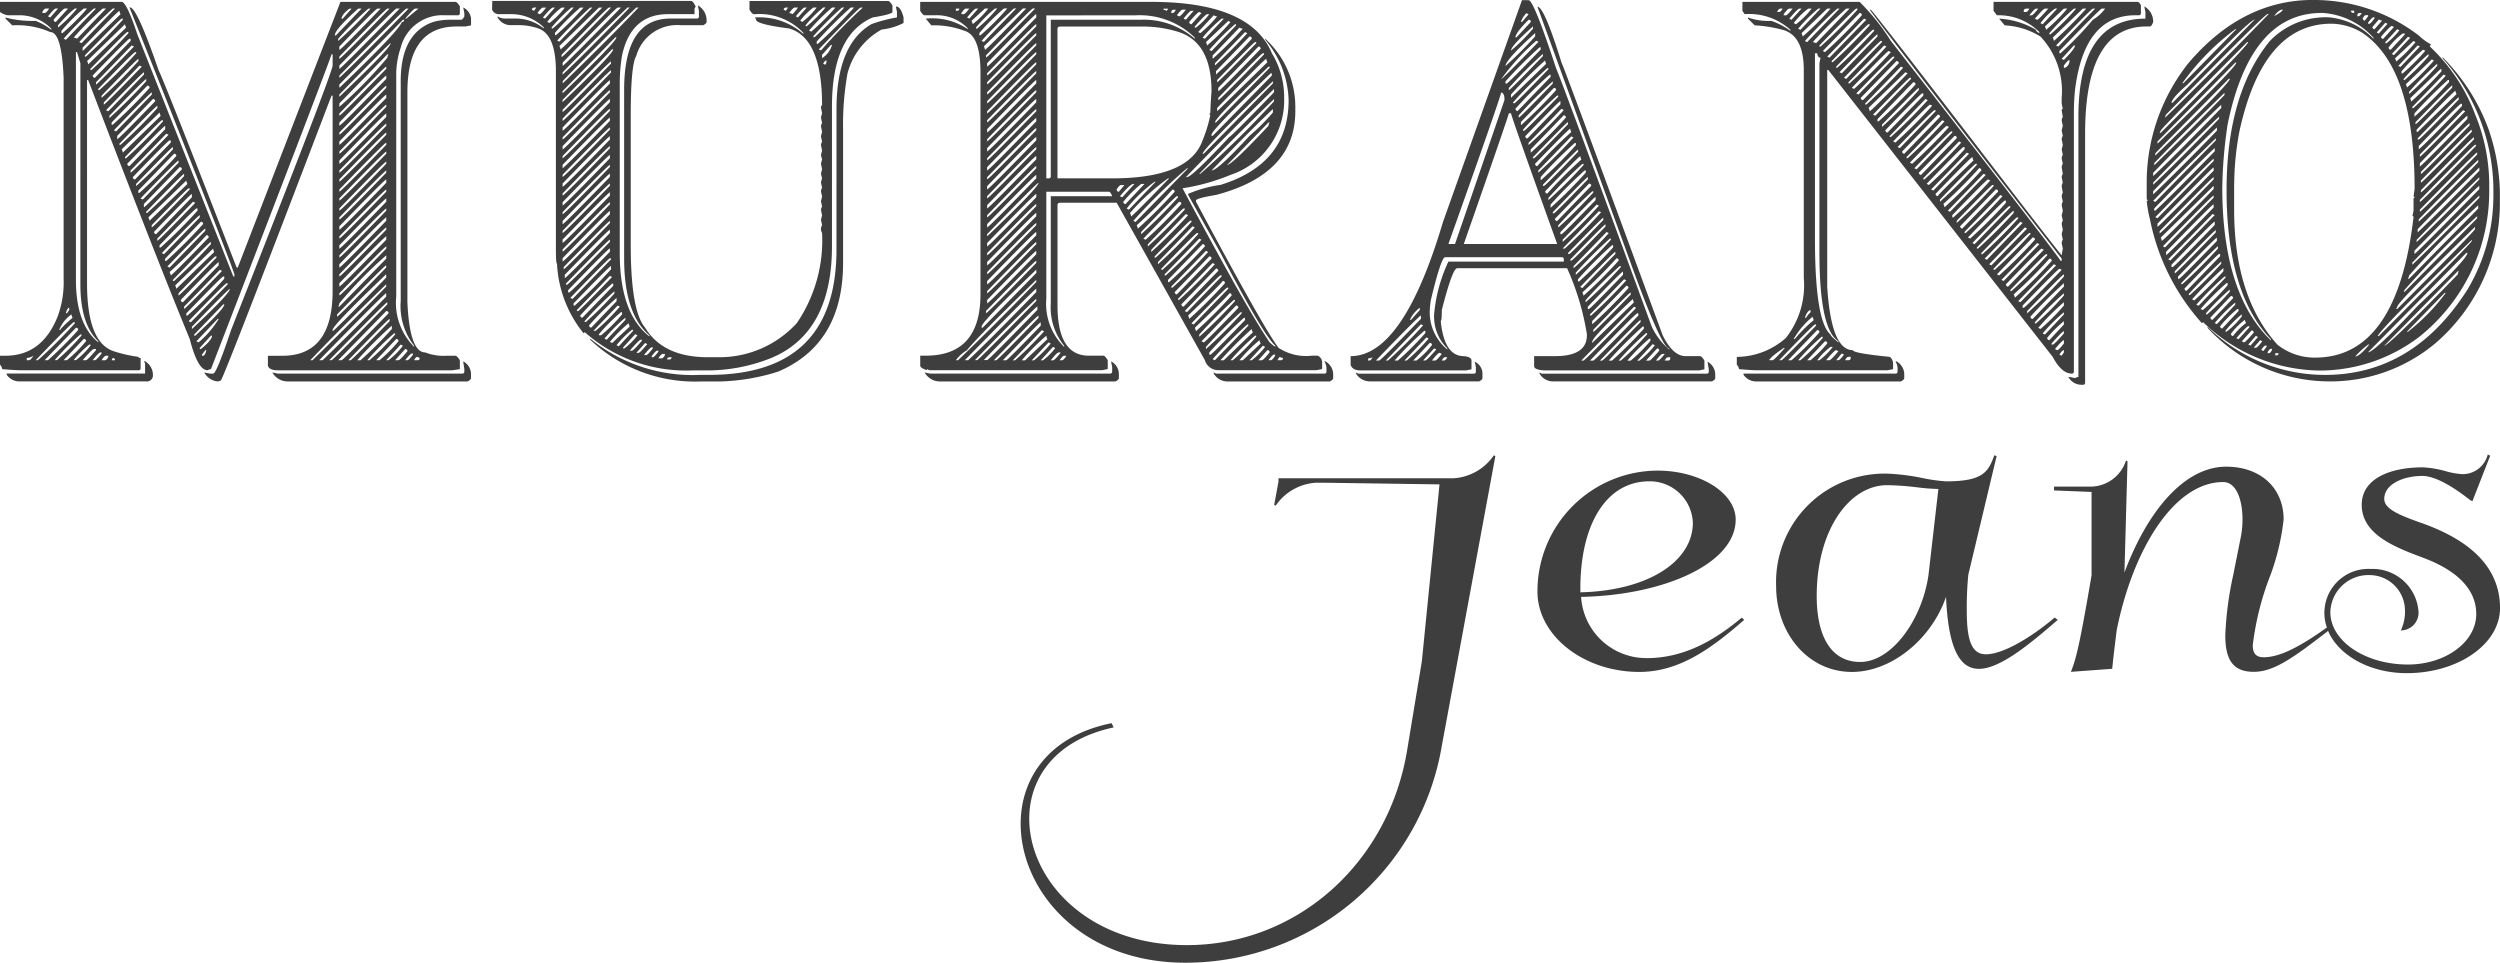 <svg xmlns="http://www.w3.org/2000/svg" width="186.558" height="71.841" viewBox="0 0 186.558 71.841"><defs><style>.a{fill:#3e3e3e;}</style></defs><g transform="translate(-228.344 -402.768)"><path class="a" d="M228.344,403.2h9.08q.36,0,1.166,2.416l7.163,18.074h.083v-.166q-.75-2.195-7.83-19.908h.082q.556.225,2.083,4.665.486.986,5.832,14.744h.083l7.663-19.825h8.579c.083,0,.195.11.333.333v.5a.148.148,0,0,1-.166.168h-.916a3.211,3.211,0,0,0-3.332,2.414,6.344,6.344,0,0,0-.334,2.165v16.411a4.637,4.637,0,0,0,1.334,3.749v-.085a4.777,4.777,0,0,1-1-3.33v-16.41q0-3.565,2.415-4.413a4.576,4.576,0,0,1,1.166-.168h.917c.083,0,.166-.083.25-.249v-.251l-.084-.416a1.037,1.037,0,0,1,.584.834v.5l-.417.085h-.668q-3.664,0-3.664,4.914v15.66q.167,3.748,1.333,3.749a3.756,3.756,0,0,0,1.582.248h.666c.083,0,.195.111.333.335v.667l-.582.083H249.084c-.426,0-.676-.112-.749-.334v-.75h1.083q3.746,0,3.747-4.83V410.2h-.084q-7.83,20.519-8.246,21.238a.618.618,0,0,1-.25.086,1.292,1.292,0,0,1-1-.668l.417.083h.251q.249,0,1.332-3.247,7.579-19.227,7.58-19.743v-.833h-.084q0,.183-8.995,23.491a.6.6,0,0,0-.25.083q-.737,0-1.333-2.333-2.5-6.051-7.58-19.324h-.084v15.161q0,4.426,2,5.079a10.417,10.417,0,0,0,1.832.416c0,.055.057.086.167.086v.747a.149.149,0,0,1-.167.168h-8.746q-.43,0-1.415-.083a.608.608,0,0,0-.166-.334v-.668h.416q2.75,0,3.915-3a7.468,7.468,0,0,0,.417-2.748V408.868q-.139-3.418-1-3.415a6.1,6.1,0,0,0-2.834-.5l-.5-.5v-.083a7.89,7.89,0,0,0,2.249.248,4.654,4.654,0,0,1,1.166.667V405.2a3.33,3.33,0,0,0-2.5-1h-.749a1.285,1.285,0,0,1-.583-.251Zm10.744,26.821h.084a1.191,1.191,0,0,1,.583,1.084.444.444,0,0,1-.5.417h-9.412a1.148,1.148,0,0,1-1-.5v-.086h10.328v-.748Zm-8.746-.249v.166h.168c.084,0,.194-.111.333-.335a1,1,0,0,1-.5.169m.667.166h.166a36.665,36.665,0,0,0,2.749-2.749v-.085h-.082q-.168.069-2.833,2.834m.5-25.989v.083h.166c.083,0,.194-.11.333-.333h-.25c-.083,0-.167.085-.25.25m2.5,23.573-2.333,2.416h.25a28.353,28.353,0,0,0,2.249-2.249.147.147,0,0,0-.166-.168m-2.083-23.239.168.083.582-.668h-.166c-.084,0-.278.2-.584.584m.417.249c.018.113.074.168.167.168l.916-1h-.25q-.111,0-.833.833m.083,25.406h.167a17.04,17.04,0,0,0,1.832-1.833v-.085h-.083a18.3,18.3,0,0,0-1.916,1.917m.25-24.99v.168a10.017,10.017,0,0,0,1.416-1.418h-.167a8.99,8.99,0,0,0-1.249,1.25m.083,22.741h.084q0-.11.916-.916a.657.657,0,0,1-.082-.251,2.534,2.534,0,0,0-.917,1.167m.166-22.325v.168h.084a16.8,16.8,0,0,0,1.832-1.834h-.25a14.1,14.1,0,0,0-1.666,1.666m.168.585.166.083,2.249-2.333h-.166a25.389,25.389,0,0,0-2.249,2.251m1.5,22.405-1.5,1.584h.249a10.03,10.03,0,0,0,1.417-1.416.148.148,0,0,0-.168-.168m-1.332-1.915h.083l.167-.251v-.165c-.092,0-.177.138-.25.416m.584-20.574a.659.659,0,0,1,.249.083l2.166-2.251h-.25a23.88,23.88,0,0,0-2.165,2.167m0,24.073h.166a5.452,5.452,0,0,0,1.083-1.084v-.083h-.084a7.035,7.035,0,0,0-1.165,1.167m.166-22.99v16.992q0,3.318,1.665,4.665v-.083q-1.331-1.264-1.332-4.248V407.784l-.25-.833Zm.25-.75.166.086,2.5-2.584h-.166a34.855,34.855,0,0,0-2.5,2.5m.25.417v.251l2.831-2.751a.633.633,0,0,1-.083-.248q-.125.028-2.748,2.748m0,23.324h.25c.073,0,.323-.252.749-.75v-.083h-.166q-.112,0-.833.833m.166-22.739v.083h.084a37.157,37.157,0,0,0,2.748-2.75v-.083h-.082q-.127.026-2.75,2.749m.166.417a.622.622,0,0,1,.084.248l2.832-2.748a.653.653,0,0,1-.083-.251Zm.251.582v.083h.083a36.89,36.89,0,0,0,2.749-2.748v-.083h-.084q-.124.029-2.748,2.748m.166.5c.018.11.075.168.166.168l2.665-2.75v-.166h-.082q-.124.028-2.749,2.748m0,21.241h.166c.075,0,.241-.166.5-.5v-.082h-.084c-.083,0-.277.193-.583.583m2.915-23.489-2.665,2.747v.168q.167-.069,2.832-2.833Zm-2.5,3.249v.083h.084a37.147,37.147,0,0,0,2.749-2.75v-.083h-.084q-.124.028-2.749,2.75m.251.5v.166a37.288,37.288,0,0,0,2.748-2.747v-.168q-.123.028-2.748,2.75m0,19.741h.249c.084,0,.167-.083.251-.252v-.083h-.166c-.084,0-.195.111-.333.335m2.832-21.992-2.666,2.75v.166q.168-.07,2.833-2.831Zm-2.5,3.333.166.083,2.665-2.747v-.166q-.166.069-2.831,2.831m.25.417v.168a37.486,37.486,0,0,0,2.748-2.75v-.165q-.124.027-2.748,2.747m2.832-2.249-2.666,2.748v.168h.084a36.9,36.9,0,0,0,2.748-2.75.147.147,0,0,0-.166-.166m-2.582,20.325-.084.166h.25a.147.147,0,0,0-.166-.166m.084-16.993.167.083,2.665-2.748v-.167q-.166.069-2.832,2.832m2.915-2.333-2.665,2.75v.248q.166-.068,2.831-2.83a.148.148,0,0,0-.166-.168m-2.5,3.333v.083h.083a36.907,36.907,0,0,0,2.749-2.747v-.168q-.165.068-2.832,2.833m.168.417a.622.622,0,0,1,.082.251l2.832-2.75a.639.639,0,0,1-.083-.249Zm.249.582v.085h.083a36.976,36.976,0,0,0,2.749-2.75v-.083h-.083q-.126.027-2.749,2.747m.166.5c.018.113.075.168.167.168l2.665-2.749v-.251q-.167.069-2.832,2.831m2.916-2.248-2.667,2.75v.165q.168-.069,2.833-2.83Zm-2.5,3.249c.019.111.075.166.167.166l2.666-2.748v-.166H241q-.125.024-2.75,2.747m.251.5v.169a37.521,37.521,0,0,0,2.748-2.75v-.166q-.124.028-2.748,2.747m2.832-2.248-2.666,2.748v.168h.084a37.038,37.038,0,0,0,2.749-2.75.147.147,0,0,0-.167-.166m-2.5,3.333.167.083,2.665-2.749v-.166q-.166.069-2.832,2.833m2.915-2.334-2.666,2.75v.249q.167-.07,2.832-2.831a.147.147,0,0,0-.166-.168m-2.5,3.331v.083h.084a37.023,37.023,0,0,0,2.748-2.747v-.168q-.166.07-2.832,2.832m.167.418a.628.628,0,0,1,.083.251l2.833-2.751a.619.619,0,0,1-.084-.247Zm.25.582v.168q.166-.069,2.832-2.832v-.083h-.083q-.123.028-2.748,2.747m.167.5q.027.166.166.166l2.665-2.75v-.249q-.165.069-2.831,2.833m2.915-2.25-2.666,2.75v.166q.166-.069,2.832-2.833Zm-2.5,3.249v.166h.083a36.856,36.856,0,0,0,2.75-2.748v-.168H243q-.125.028-2.749,2.75m.167.582.166.083,2.666-2.747v-.166q-.168.069-2.832,2.83m2.914-2.331-2.665,2.747v.168h.084a37.525,37.525,0,0,0,2.749-2.75.147.147,0,0,0-.167-.166m-2.5,3.332.166.083,2.665-2.75v-.166q-.167.069-2.831,2.833m2.914-2.333A37.645,37.645,0,0,1,241,423.361a.628.628,0,0,1,.084.249q.166-.069,2.832-2.831a.147.147,0,0,0-.167-.167m-2.5,3.332v.083h.084a37.3,37.3,0,0,0,2.749-2.747v-.168q-.168.07-2.833,2.833m.167.417a.617.617,0,0,1,.084.249l2.831-2.748a.644.644,0,0,1-.083-.251Zm.25.582v.168q.168-.069,2.832-2.833v-.083h-.084q-.124.028-2.748,2.747m.167.5c.018.114.073.168.166.168l2.665-2.75v-.248q-.166.07-2.831,2.83m2.915-2.248-2.666,2.748v.168q.168-.07,2.832-2.833Zm-2.5,3.249v.166h.084a37.307,37.307,0,0,0,2.748-2.748v-.167H245q-.125.027-2.749,2.75m.166.582.168.083,2.748-2.83v-.083h-.083q-.166.067-2.833,2.831m.25.417v.168q2.832-2.641,2.832-3-.165.069-2.832,2.833M245,425.776l-2.165,2.248v.085h.083q2.165-2,2.165-2.333Zm-.417,1.084L243,428.526l.166.083a7.169,7.169,0,0,0,1.5-1.749Zm-.5,1.249-.833.916v.083h.082q.834-.667.834-1Zm-.417,1.082-.251.333v.083h.084c.092,0,.176-.138.249-.416Zm19.241.833a1.081,1.081,0,0,1,.584,1v.249c0,.083-.084.165-.25.251H249.834a1.307,1.307,0,0,1-1.166-.668l.416.083h13.743a.147.147,0,0,0,.167-.166v-.166Zm-11.411-.083h.167q3.192-3.1,5.5-5.5v-.166q-3.248,3.137-5.664,5.664m.666,0h.251q2.026-1.93,4.747-4.748v-.251q-.126.014-5,5m.75,0h.166q.111,0,4.165-4.166v-.166q-.235.138-4.331,4.332m.25-2.166q.181-.07,4-4v-.251q-4,3.818-4,4.165Zm.166-22.073h.083l1.916-2h-.25q-1.749,1.557-1.749,2m.167,20.823v.166q.111,0,3.665-3.663v-.168q-.11,0-3.665,3.666m.083-20.573v.166A32.68,32.68,0,0,0,256,403.7h-.165a25.391,25.391,0,0,0-2.25,2.251m0,19.989h.083l3.5-3.581v-.248a31.791,31.791,0,0,0-3.5,3.581.615.615,0,0,1-.083.249m3.582.333-3.582,3.667h.25q.166-.056,3.5-3.5a.148.148,0,0,0-.167-.168m-3.5-18.325v.251q.1,0,4.5-4.5h-.25q-.234.141-4.248,4.248m0,.751v.168q1.362-1.264,5.165-5.166h-.167q-.123.017-5,5m0-2.166v.251q.112,0,3.083-3.084h-.25q-.168.069-2.833,2.833m0,.751v.165q.112,0,3.749-3.749h-.167q-.166.059-3.582,3.583m4.748-2.75-4.748,4.832v.249q4.415-4.218,4.666-4.913a.147.147,0,0,0,.166-.168Zm-4.748,5.582v.166q3.832-3.638,3.832-4-.111,0-3.832,3.831m3.582-3-3.582,3.666v.252a33.211,33.211,0,0,0,3.582-3.666.642.642,0,0,1,.084-.251Zm-3.582,4.416v.166q.167-.056,3.5-3.5v-.166q-.166.056-3.5,3.5m0,.665v.251q.167-.055,3.5-3.5V408.7q-.166.055-3.5,3.5m0,.75v.168q.167-.059,3.5-3.5v-.166q-.166.056-3.5,3.5m0,.667v.249q.167-.056,3.5-3.5v-.249q-.166.057-3.5,3.5m0,.748v.168q.167-.055,3.5-3.5v-.168q-.166.055-3.5,3.5m0,.667v.249q.167-.055,3.5-3.5v-.249q-.166.055-3.5,3.5m0,.75v.165q.167-.055,3.5-3.5v-.165q-.166.056-3.5,3.5m0,.665v.168q.167-.056,3.5-3.5v-.168q-.166.055-3.5,3.5m0,.75v.168q.167-.059,3.5-3.5V413.7q-.166.055-3.5,3.5m0,.668v.165q.167-.056,3.5-3.5v-.168q-.166.058-3.5,3.5m0,.747v.168q.167-.056,3.5-3.5v-.165q-.166.055-3.5,3.5m0,.668v.166q.167-.057,3.5-3.5v-.165q-.166.055-3.5,3.5m0,.667v.249q.167-.056,3.5-3.5v-.251q-.166.055-3.5,3.5m0,.749v.167q.167-.059,3.5-3.5V417.2q-.166.055-3.5,3.5m0,.667v.249q.167-.056,3.5-3.5v-.249q-.166.055-3.5,3.5m0,.75v.166q.167-.055,3.5-3.5v-.168q-.166.055-3.5,3.5m0,.665v.251q.167-.056,3.5-3.5v-.251q-.166.054-3.5,3.5m0,.75v.166q.167-.056,3.5-3.5v-.166q-.166.056-3.5,3.5m0,.667v.249q.167-.056,3.5-3.5v-.25q-.166.054-3.5,3.5m0,.748v.168q.167-.058,3.5-3.5v-.166q-.166.055-3.5,3.5m.167-20.49h.083l.667-.751h-.167c-.389.3-.583.548-.583.751m.5,25.489h.167q.124-.028,2.915-2.916v-.166q-.111,0-3.082,3.082m.667,0h.249a30.757,30.757,0,0,0,2.332-2.332v-.251A33.027,33.027,0,0,0,255,429.941m.749,0h.167a18.218,18.218,0,0,0,1.915-1.917v-.083h-.083a19.806,19.806,0,0,0-2,2m2.165-1.584-1.5,1.584h.25a10.157,10.157,0,0,0,1.415-1.416.148.148,0,0,0-.167-.168m.334.417-1.083,1.167h.167a5.4,5.4,0,0,0,1.082-1.084Zm.334.334-.751.833h.25q.111,0,.667-.668a.147.147,0,0,0-.166-.165m0-24.656h.082l.916-.751h-.25q-.11,0-.748.751m0,25.489h.166q.111,0,.416-.417v-.083h-.082c-.074,0-.241.166-.5.5m.666,0h.25a.147.147,0,0,0,.166-.166l-.166-.086c-.084,0-.168.086-.25.252" transform="translate(0 -0.292)"/><path class="a" d="M340.053,402.985H354.9c.083,0,.193.135.329.409l-.084.166v.41h-1.97q-2.789,0-3.446,3.118a13.7,13.7,0,0,0-.163,2.3v12.393q0,4.526,2.214,6.237v-.083q-1.886-1.584-1.887-5.744V409.631q0-5.333,3.447-5.332h1.97a.146.146,0,0,0,.164-.166v-.41l-.083-.409a1.286,1.286,0,0,1,.656,1.148v.083c0,.081-.083.164-.246.247h-1.723a3.167,3.167,0,0,0-3.282,2.3q-.41.669-.41,4.43V421.2q0,4.908,1.066,6.153,1.34,2.217,4.677,2.217h.739a7.818,7.818,0,0,0,5.909-2.543,10.958,10.958,0,0,0,1.887-6.729.674.674,0,0,1-.084-.329.632.632,0,0,1,.084-.246l-.084-.409.084-.329-.084-.41a.633.633,0,0,1,.084-.247l-.084-.409.084-.329-.084-.41a.616.616,0,0,1,.084-.245l-.084-.409.084-.329a2.463,2.463,0,0,1-.084-.33l.084-.326-.084-.412.084-.327a2.482,2.482,0,0,1-.084-.329l.084-.327-.084-.412a.626.626,0,0,1,.084-.246l-.084-.41.084-.329-.084-.409a.633.633,0,0,1,.084-.247l-.084-.409.084-.33-.084-.409c0-.111.028-.163.084-.163q0-5.034-2.462-5.744-2.461-.317-2.461-.658l-.082-.163a4.946,4.946,0,0,1,3.609,1.231v-.082a4.508,4.508,0,0,0-3.609-1.394h-.083c-.082,0-.191-.109-.328-.33v-.656h10.338c.083,0,.193.11.329.329v.492c0,.109-.493.247-1.477.41q-3.037,1.311-3.036,6.646v10.423q0,6.5-4.6,8.37a12.818,12.818,0,0,1-4.842.9h-.983a11.4,11.4,0,0,1-8.041-2.872.073.073,0,0,1-.083.083,8.938,8.938,0,0,1-1.969-5.171q-.083,0-.083-1.066V408.236q0-2.734-1.311-3.2a4.56,4.56,0,0,0-1.4-.246h-.739a1.113,1.113,0,0,1-.9-.575v-.083a.977.977,0,0,0,.493.166h.9a3.333,3.333,0,0,1,2.051.739v-.082a3.459,3.459,0,0,0-2.462-.985h-.82a.555.555,0,0,1-.574-.33Zm2.953.656.164.083.165-.246h-.165c-.109.018-.164.075-.164.164m.411.247.164.083c.073,0,.236-.164.493-.493h-.246c-.073,0-.21.136-.411.41m.411.329.163.083.739-.822h-.164q-.108,0-.737.739m.328.329.163.081a6.038,6.038,0,0,0,1.15-1.149h-.246a5.318,5.318,0,0,0-1.067,1.068m.328.41v.082h.082a12.293,12.293,0,0,0,1.559-1.561h-.163a11.22,11.22,0,0,0-1.477,1.479m.246.409v.163h.082a20.935,20.935,0,0,0,2.052-2.05h-.247a17.92,17.92,0,0,0-1.887,1.888m.164.575.164.08,2.461-2.543h-.164a34.684,34.684,0,0,0-2.461,2.463m.164.409a.63.63,0,0,1,.082.247q.109,0,3.119-3.119h-.247Zm.164.656v.166q.109,0,3.693-3.694h-.164q-.164.055-3.529,3.528m.082.575v.247q.138-.042,4.35-4.35h-.246q-.109,0-4.1,4.1m0,1.395v.163q3.16-3.047,5.663-5.661H350.8q-2.571,2.462-5.5,5.5m0-.656v.163q1.369-1.256,5.006-5.006h-.164q-2.16,2.065-4.842,4.843m3.941-2.626-3.941,4.021v.163q4.022-3.855,4.021-4.184Zm-.247.9L345.3,410.37v.165q3.775-3.587,3.775-3.939Zm-3.693,4.512v.164q.109,0,3.611-3.608V407.5q-.109,0-3.611,3.611m0,.656v.166q.109,0,3.611-3.61v-.164q-.109,0-3.611,3.608m0,.659v.246q.166-.055,3.529-3.53v-.246q-.163.056-3.529,3.531m0,.738v.163q.166-.054,3.529-3.527v-.166q-.163.055-3.529,3.53m0,.656v.246q.166-.055,3.529-3.527v-.247q-.163.056-3.529,3.529m0,.739v.163q.166-.055,3.529-3.528v-.163q-.163.051-3.529,3.527m0,.656v.246q.166-.055,3.529-3.528v-.246q-.163.054-3.529,3.527m0,.739v.163q.166-.055,3.529-3.528v-.163q-.163.055-3.529,3.527m0,.656v.247q.166-.056,3.529-3.529v-.246q-.163.056-3.529,3.528m0,.739v.163q.166-.052,3.529-3.528v-.163q-.163.054-3.529,3.528m0,.658v.246q.166-.055,3.529-3.53v-.246q-.163.055-3.529,3.53m0,.737v.165q.166-.055,3.529-3.53v-.163q-.163.055-3.529,3.528m0,.658v.246q.166-.056,3.529-3.53v-.247q-.163.056-3.529,3.531m0,.738v.163q.166-.056,3.529-3.528v-.166q-.163.056-3.529,3.531m0,.656v.246q.166-.056,3.529-3.53v-.247q-.163.056-3.529,3.531m0,.739v.163q.166-.055,3.529-3.528V418q-.163.052-3.529,3.528m0,.656v.246q.166-.055,3.529-3.528v-.246q-.163.055-3.529,3.528m.083.656v.166q.164-.055,3.446-3.447V419.4q-.163.055-3.446,3.444m.082.575v.246q.164-.054,3.364-3.364v-.246q-.163.054-3.364,3.364m.082.656v.083h.083q.109,0,3.2-3.2v-.163q-.136.028-3.283,3.282m.165.492v.163h.082q.111,0,3.036-3.035v-.246q-.108,0-3.118,3.118m.164.576.163.08,2.872-2.952v-.083h-.082q-.108,0-2.953,2.955m.245.409v.164h.083a36.746,36.746,0,0,0,2.708-2.706v-.247q-.164.067-2.791,2.789m2.708-2.05-2.461,2.543v.082h.081q.1,0,2.544-2.545Zm-2.216,2.953c.018.11.074.163.164.163l2.3-2.377v-.166H349a32.373,32.373,0,0,0-2.38,2.38m.329.412v.081h.082a23.811,23.811,0,0,0,2.133-2.134v-.163a25.231,25.231,0,0,0-2.214,2.217m.328.327c.018.111.072.163.164.163l1.886-1.967v-.246a21.223,21.223,0,0,0-2.051,2.05m22.894-23.8q.369,0,.574.822v.41a4.8,4.8,0,0,1-1.64.492,5.245,5.245,0,0,0-2.545,3.282,21.75,21.75,0,0,0-.328,4.186v9.93q0,6.058-4.841,8.123a15.486,15.486,0,0,1-4.349.739h-1.395a11.379,11.379,0,0,1-8.289-3.118v-.083a12.076,12.076,0,0,0,8.206,2.708h.656q9.519,0,9.519-9.354V411.108q0-4.894,2.626-6.4a11.1,11.1,0,0,1,1.887-.493v-.41Zm-20.76,22.32L347.6,427.6h.165a16.513,16.513,0,0,0,1.805-1.8Zm-1.395,2.133v.083h.163a12.152,12.152,0,0,0,1.559-1.56v-.163h-.082a13.7,13.7,0,0,0-1.641,1.641m.41.33.164.083,1.395-1.478v-.166a12.366,12.366,0,0,0-1.559,1.561m.41.247.164.082,1.313-1.231a.644.644,0,0,1-.082-.246,9.946,9.946,0,0,0-1.395,1.395m.492.246.164.083,1.067-1.15v-.081h-.082a6.925,6.925,0,0,0-1.15,1.148m1.395-.822-.9.986v.083h.082a5.092,5.092,0,0,0,.985-.985Zm-.41,1.232h.164q.11,0,.738-.739v-.081h-.082c-.073,0-.346.274-.821.819m1.149-.573-.656.736h.164c.072,0,.292-.218.654-.656Zm-.082.9h.162c.073,0,.238-.166.493-.492v-.083h-.082c-.082,0-.274.191-.574.575m.574.081v.083h.082c.073,0,.21-.136.411-.41v-.083h-.082c-.074,0-.21.137-.41.409m.493.166h.246c.082,0,.163-.083.246-.247v-.083h-.164c-.082,0-.191.111-.328.33m.655.083h.165a.146.146,0,0,0,.164-.166h-.164c-.109.018-.165.073-.165.166m8.7-26.1.163.083.164-.246h-.164c-.109.018-.163.075-.163.164m.41.247a.61.61,0,0,1,.246.083,3.09,3.09,0,0,0,.411-.493h-.247c-.073,0-.209.136-.41.41m.492.246.165.083.656-.739h-.164q-.11,0-.657.656m.329.329.163.083a5.279,5.279,0,0,0,1.067-1.068h-.246a5.058,5.058,0,0,0-.984.985m.41.329v.081h.082a9.925,9.925,0,0,0,1.4-1.4h-.164a8.744,8.744,0,0,0-1.313,1.315m.246.409.164.08a16.387,16.387,0,0,0,1.805-1.8h-.246a14.952,14.952,0,0,0-1.724,1.724m.328.409v.083h.083a28.033,28.033,0,0,0,2.215-2.216h-.165a23.852,23.852,0,0,0-2.133,2.134m.246.41v.166h.082a37.184,37.184,0,0,0,2.708-2.709H366.8a33.362,33.362,0,0,0-2.544,2.543m.164.576.163.083a42.2,42.2,0,0,1,3.119-3.2h-.164q-.109,0-3.118,3.119m.9-.33-.656.739v.246a1.7,1.7,0,0,0,.739-.985Zm-.574,1.4.164.08.082-.163v-.163c-.082,0-.165.08-.247.247" transform="translate(-74.974 -0.146)"/><path class="a" d="M437.158,403.2H454.4q7.4,0,9,3.831a6.312,6.312,0,0,1,.917,3.333,5.852,5.852,0,0,1-4,5.746,15.435,15.435,0,0,1-3.582,1q4.859,9.119,6.5,11.494a2.388,2.388,0,0,0,.417.334v-.085q-.888-.791-4.082-6.913l-2.415-4.332v-.083a9.441,9.441,0,0,1,2.415-.668q5.083-1.567,5.081-6.328a7.239,7.239,0,0,0-1.749-4.5v-.083a6.89,6.89,0,0,1,2.249,5.082v.331q0,4.694-5.914,6.247c-1,.166-1.5.306-1.5.417v.083q5.08,9.5,6.164,10.912a3.736,3.736,0,0,0,2.5.582h.417a.564.564,0,0,1,.333.583v.416l-.416.085H459.4a1.041,1.041,0,0,1-1-.749l-6.58-11.746h-4.249c-.11.019-.166.076-.166.168v7.495q0,3.749,2.333,3.749h1.082c.084,0,.194.111.333.335v.664l-.417.085h-12.91l-.166-.085v.085c-.333-.112-.5-.223-.5-.334v-.75h.416q4.08,0,4.08-4.581V408.452q0-2.709-1.166-3.084a6.427,6.427,0,0,0-2.5-.416l-.416-.5a4.711,4.711,0,0,1,3.081.749h.083a3.221,3.221,0,0,0-2.5-1h-.749c-.083,0-.195-.113-.332-.334ZM451.4,430.024a1.082,1.082,0,0,1,.584,1v.249c0,.083-.085.165-.25.251H438.656a1.305,1.305,0,0,1-1.166-.668l.416.083h13.411a.147.147,0,0,0,.166-.166v-.333ZM439.822,403.7v.165h.084a.146.146,0,0,0,.165-.165Zm0,26.237h.167q2.75-2.638,5.83-5.832v-.165q-4.358,4.236-5.164,5.247a2.859,2.859,0,0,0-.833.75m.417-25.906v.083h.167c.073,0,.213-.137.416-.414h-.25q-.125,0-.333.331m.25,25.906h.25q1.388-1.278,5.08-5.082v-.251q-.123.028-5.33,5.332m.166-25.572.167.083.666-.748h-.167c-.073,0-.3.221-.666.665m.334.251a.628.628,0,0,1,.082.248,6.187,6.187,0,0,0,1.165-1.164h-.249Zm.248,25.321h.168q.139-.042,4.414-4.414v-.168q-1.167,1.07-4.581,4.582m.083-24.822v.082h.084a11.335,11.335,0,0,0,1.5-1.5h-.166a9.982,9.982,0,0,0-1.417,1.415m.25.417v.166h.084a19.706,19.706,0,0,0,2-2h-.25a16.7,16.7,0,0,0-1.833,1.832m.167.582.167.083,2.415-2.5h-.167a32.343,32.343,0,0,0-2.415,2.414m0,21.407h.084l4-4.081v-.251q-4.081,3.9-4.081,4.248Zm.167-20.991a.637.637,0,0,1,.083.251q.111,0,3.081-3.082h-.248Zm0,23.407h.249q.11,0,3.749-3.75v-.249q-.181.07-4,4m.166-22.739v.166q.111,0,3.666-3.664h-.167q-.168.055-3.5,3.5m0,19.073v.168q.111,0,3.748-3.748v-.166q-.11,0-3.748,3.747m.084-18.49v.251q.11,0,3.665-3.666v-.252q-.11,0-3.665,3.667m0,.75v.166q.11,0,3.665-3.664v-.168q-.11,0-3.665,3.667m0,.665v.168q.11,0,3.665-3.665v-.166q-.11,0-3.665,3.664m0,.75v.167q.11,0,3.665-3.665v-.166q-.11,0-3.665,3.664m0,.667v.165q.11,0,3.665-3.663v-.168q-.11,0-3.665,3.666m0,.748v.168q.11,0,3.665-3.666V407.7q-.11,0-3.665,3.663m0,.667v.166q.11,0,3.665-3.663v-.169q-.11,0-3.665,3.666m0,.665v.251q.11,0,3.665-3.666v-.249q-.11,0-3.665,3.664m0,.75v.168q.11,0,3.665-3.665v-.166q-.11,0-3.665,3.663m0,.668v.248q.11,0,3.665-3.664v-.251q-.11,0-3.665,3.667m0,.75v.166q.11,0,3.665-3.666V411.2q-.11,0-3.665,3.665m0,.665v.251q.11,0,3.665-3.666v-.248q-.11,0-3.665,3.664m0,.75v.166q.11,0,3.665-3.664v-.168q-.11,0-3.665,3.666m0,.667v.249q.11,0,3.665-3.664v-.251q-.11,0-3.665,3.666m0,.748v.169q.11,0,3.665-3.666v-.166q-.11,0-3.665,3.663m0,.668v.248q.11,0,3.665-3.664V414.7q-.11,0-3.665,3.666m0,.75v.166q.11,0,3.665-3.667v-.165q-.11,0-3.665,3.666m0,.665v.251q.11,0,3.665-3.665v-.251q-.11,0-3.665,3.666m0,.75v.166q3.831-3.636,3.832-4-.112,0-3.832,3.832m0,.665v.251q.11,0,3.665-3.666v-.249q-.11,0-3.665,3.664m0,.75v.168q.11,0,3.665-3.666v-.166q-.11,0-3.665,3.664m0,.667v.248q.11,0,3.665-3.663v-.251q-.11,0-3.665,3.666m0,.748v.168q.11,0,3.665-3.666V419.7q-.11,0-3.665,3.664m0,.667v.252q.11,0,3.665-3.666v-.249q-.11,0-3.665,3.663m0,.75v.166q.11,0,3.665-3.664v-.168q-.11,0-3.665,3.666m0,.665v.252q.11,0,3.665-3.666v-.249q-.11,0-3.665,3.663m.5,4.5h.167q.11,0,3.166-3.167v-.166q-.141.028-3.333,3.333m.667,0h.249q.1,0,2.583-2.582v-.251q-.168.069-2.832,2.834m2.915-2.249-2.166,2.249h.167a24.279,24.279,0,0,0,2.166-2.166Zm-1.5,2.249h.251l1.665-1.584a.638.638,0,0,1-.084-.249,16.982,16.982,0,0,0-1.832,1.833m2-1.333-1.251,1.333h.167a8.946,8.946,0,0,0,1.249-1.25Zm.333.334-.916,1h.166a4.422,4.422,0,0,0,.917-.917Zm-.5-24.739v12.16h.168a.146.146,0,0,0,.166-.166V404.535h6.665a5.8,5.8,0,0,1,4.08,1.417v-.085a5.885,5.885,0,0,0-4.414-1.664Zm0,13.161v7.995a4.49,4.49,0,0,0,1.334,3.583v-.085a4.54,4.54,0,0,1-1-3.164v-8h4.581c-.084-.22-.166-.331-.249-.331Zm.333,12.577h.167q.123,0,.583-.583h-.167c-.083,0-.277.193-.583.583m.5-24.74v11.162h4.082q5.735,0,6.746-2.831a10.42,10.42,0,0,0,.583-1.917h-.083l.083-.166q0-.458.084-1.583,0-3.6-2.416-4.414a8.919,8.919,0,0,0-2.832-.417h-6.081c-.11.019-.166.074-.166.165m.166,24.74h.168c.084,0,.193-.111.333-.335H447.9q-.124,0-.334.335m4.249-12.745c.018.111.073.168.167.168l.416-.5h-.251c-.082,0-.194.113-.333.334m.251.5.166.083.917-1h-.084c-.148,0-.481.307-1,.917m.249.417c.018.11.074.167.166.167l1.417-1.5h-.25a9.071,9.071,0,0,0-1.333,1.334m.251.5.166.085,2-2.082h-.083a10.825,10.825,0,0,0-2.083,2m.25.333a.641.641,0,0,1,.082.251q.168-.069,2.832-2.833h-.082a16.519,16.519,0,0,0-2.832,2.581m4.248-3.332a42.485,42.485,0,0,0-4,3.916l.167.085,3.915-4Zm-1.083,1.584a35.005,35.005,0,0,1-2.666,2.665.651.651,0,0,1,.084.251,37.438,37.438,0,0,0,2.747-2.748.147.147,0,0,0-.166-.168m-2.333,3.167v.166a37.069,37.069,0,0,0,2.749-2.75V417.7h-.084q-.124.028-2.665,2.668m2.832-2.25-2.666,2.75.168.083a34.981,34.981,0,0,0,2.665-2.665.147.147,0,0,0-.166-.167m-2.333,3.166v.166A37.318,37.318,0,0,0,456.9,418.7v-.085h-.083q-.126.028-2.666,2.667m2.832-2.25-2.582,2.667v.166a37.21,37.21,0,0,0,2.749-2.747Zm-2.332,3.166v.083h.083a35.146,35.146,0,0,0,2.666-2.665v-.085h-.084q-.127.026-2.665,2.667m2.832-2.251-2.582,2.667v.165a37.124,37.124,0,0,0,2.749-2.748Zm-2.332,3.167v.083h.083a34.509,34.509,0,0,0,2.666-2.665v-.083h-.084q-.124.027-2.665,2.665m.166-19.406v.083a.648.648,0,0,1,.25.083l.084-.165Zm2.665,17.158-2.581,2.665v.083h.083a35.049,35.049,0,0,0,2.665-2.665Zm.25.416-2.581,2.665v.165h.082a34.409,34.409,0,0,0,2.666-2.664.147.147,0,0,0-.167-.166M455.9,403.952v.083h.083c.083,0,.166-.083.25-.248h-.167q-.166.028-.166.165m2.582,17.826-2.582,2.666v.082h.083a35.211,35.211,0,0,0,2.664-2.665Zm.249.417-2.583,2.665c.018.11.075.166.167.166l2.583-2.666a.147.147,0,0,0-.167-.165M456.315,404.2l.167.083c.073,0,.239-.168.5-.5h-.25c-.073,0-.213.138-.416.416m2.666,18.491-2.582,2.665v.082h.083a35.2,35.2,0,0,0,2.665-2.665Zm.25.416-2.582,2.665c.018.11.073.167.167.167l2.582-2.667a.148.148,0,0,0-.167-.166m-2.415-18.658.166.083.583-.666H457.4c-.084,0-.279.194-.583.583m.083,21.822.167.083,2.582-2.664v-.083h-.084q-.125.027-2.665,2.665m.084-9.994h.083q.361,0,3.164-3,.14-.027,3.332-3.332V409.7q-3.191,3.083-6.58,6.581m2.748,7.746q0,.1-2.582,2.582a.642.642,0,0,1,.082.251,34.473,34.473,0,0,0,2.667-2.665.148.148,0,0,0-.167-.168m-2.5-19.323c.021.11.075.165.168.165l.749-.833-.167-.083c-.073,0-.323.251-.75.751m.168,22.487.166.085,2.582-2.667v-.083h-.083q-.125.028-2.665,2.665m.249-22.154v.083h.083a5.138,5.138,0,0,0,1-1h-.166q-.111,0-.916.918m2.581,19.906q0,.1-2.581,2.583a.643.643,0,0,1,.083.251,35.094,35.094,0,0,0,2.666-2.665.149.149,0,0,0-.168-.168M459.063,404.2l-1.165,1.25.165.083a8.869,8.869,0,0,0,1.252-1.25.652.652,0,0,1-.252-.083M457.98,416.03h.083a73.135,73.135,0,0,0,5.5-5.412v-.168q-2.61,2.5-5.581,5.581m0,11.995v.167a34.785,34.785,0,0,0,2.665-2.665v-.085h-.083a33.889,33.889,0,0,0-2.582,2.583m2.749-2.166-2.582,2.668.166.083q.1,0,2.583-2.582a.149.149,0,0,0-.167-.168m-2.5-19.991.167.085,1.416-1.5h-.166a10.1,10.1,0,0,0-1.417,1.415m0,8.664h.083l5.165-5.249v-.166q-5.232,5.068-5.248,5.415m.251-8.331a.659.659,0,0,1,.083.252,15.409,15.409,0,0,0,1.749-1.749l-.167-.083Zm0,22.742v.166a35.472,35.472,0,0,0,2.665-2.665v-.085h-.084a34.139,34.139,0,0,0-2.581,2.585m.249-22.157.167.083,1.832-1.917v-.083h-.084a18.418,18.418,0,0,0-1.915,1.918m0,22.573v.165h.083q.1,0,2.582-2.581v-.168h-.084a34.171,34.171,0,0,0-2.581,2.584M458.9,413.2h.083l4.414-4.5v-.166h-.084q-4.413,4.232-4.413,4.579Zm0,2.582q.457,0,2.83-2.582a15.342,15.342,0,0,0,1.75-1.749v-.25q-1.167,1.07-4.581,4.581m2.082-10.662-2,2.083v.249a27.991,27.991,0,0,0,2.248-2.249.634.634,0,0,1-.249-.082m-2,24.739.166.083,2.5-2.582v-.083h-.084a32.5,32.5,0,0,0-2.582,2.582m8.33.165h.083a1.126,1.126,0,0,1,.583.915v.334c0,.083-.084.165-.249.251h-7.581a1.192,1.192,0,0,1-1.083-.585v-.083l.167.083h8.08a.146.146,0,0,0,.166-.166v-.251a.99.99,0,0,0-.166-.5M461.4,405.453q-2.221,2.289-2.249,2.332v.165a32.608,32.608,0,0,0,2.416-2.414Zm-2.249,6.745h.084l4-4.08v-.083h-.083q-4,3.829-4,4.163m2.581-6.413-2.5,2.581v.252a35.057,35.057,0,0,0,2.666-2.665.148.148,0,0,0-.168-.168m-2.413,3.249v.166q.123-.028,2.914-2.914V406.2h-.084q-.165.07-2.829,2.833m0,2.083v.248l3.747-3.663a.656.656,0,0,1-.084-.251q-.11,0-3.663,3.666m3.081-4.582-3,3.082v.251q.111,0,3.164-3.164a.148.148,0,0,0-.166-.168m-3,3.832v.168q.166-.058,3.416-3.415v-.085h-.084q-.14.028-3.331,3.333m.166,19.575h.25l2.166-2.083a.636.636,0,0,1-.083-.249,30.069,30.069,0,0,0-2.333,2.332m3.582-17.743-3.082,3.166q.347,0,3.082-2.916a.65.65,0,0,1,.083-.251Zm-2.832,17.743h.167a15.24,15.24,0,0,0,1.749-1.75v-.083h-.084a16.74,16.74,0,0,0-1.831,1.833m.667,0h.249l1.333-1.25a.629.629,0,0,1-.084-.251,11.533,11.533,0,0,0-1.5,1.5m1.749-1.084-1,1.084h.168a5.265,5.265,0,0,0,1-1Zm.333.334-.666.75h.249q.125,0,.583-.583a.147.147,0,0,0-.166-.168m.083.75h.166c.084,0,.195-.111.333-.335v-.083h-.083c-.073,0-.212.139-.416.417m.833-.252-.166.252h.249a.149.149,0,0,0,.168-.168.613.613,0,0,1-.251-.083" transform="translate(-140.146 -0.292)"/><path class="a" d="M548.119,402.8q.383,0,2.05,5.083.493,1.123,7.135,19.271a5.01,5.01,0,0,0,1.312,1.722v-.081q-.589,0-3.034-6.806l-6.805-18.7q.506,0,1.8,4.181.165.272,7.545,20.336.763,1.557,1.721,1.557h1.065c.082,0,.192.11.328.33v.655l-.41.081H549.513c-.655,0-.983-.108-.983-.327v-.739h1.558q2.378,0,2.378-1.557v-.083a19.494,19.494,0,0,0-1.476-4.921h-8.2q-.353,0-1.148,3.116c0,.53-.026.8-.082.821q.26,2.624,1.722,2.624c.383.037.574.145.574.33v.655l-.409.081h-7.873c-.392,0-.639-.135-.737-.41v-.656q3.92,0,6.887-10l5.9-16.565ZM544.1,429.774a1.02,1.02,0,0,1,.574.819V431c0,.08-.083.163-.246.247h-8.119a1.208,1.208,0,0,1-1.065-.576v-.082l.164.082h8.609a.145.145,0,0,0,.165-.163v-.329Zm-7.954-.246v.165h.082c.082,0,.165-.083.247-.247a.641.641,0,0,1-.328.081m.573.165h.246q.111,0,3.117-3.117v-.245q-.165.051-3.363,3.362m3.363-2.707-2.625,2.707h.164a34.363,34.363,0,0,0,2.623-2.626Zm-1.968,2.707h.245a21.155,21.155,0,0,0,2.05-2.051v-.163h-.082a24.369,24.369,0,0,0-2.213,2.214m2.378-1.724-1.64,1.724h.164a13.935,13.935,0,0,0,1.64-1.64Zm-1.23-1.312h.082l.655-.739v-.163a2.267,2.267,0,0,0-.737.9m1.476,1.721-1.23,1.314h.246a6.088,6.088,0,0,0,1.147-1.149.145.145,0,0,0-.163-.166m.328.412-.821.9h.164q.11,0,.819-.822Zm-.328-2.706a3.6,3.6,0,0,0,1.311,2.787v-.081a3.335,3.335,0,0,1-.983-2.542,11.581,11.581,0,0,1,1.065-3.935h8.611v-.166a.144.144,0,0,0-.163-.163h-8.691q-.3,0-1.067,3.2a6.333,6.333,0,0,0-.082.9m.163,3.609h.247c.073,0,.237-.165.491-.493l-.163-.083q-.122,0-.575.576m.738,0h.164c.083,0,.165-.083.246-.247h-.162c-.083,0-.165.081-.248.247m4.429-20.01q0,.246-3.937,11.318h.493l3.69-10.742v-.083c0-.283-.082-.446-.246-.492m.574,1.558q0,.138-3.363,9.759h6.971q-3.445-9.555-3.445-9.759Zm2.05-5.413a17.06,17.06,0,0,0-2.625,2.872q.164-.069,2.788-2.789Zm-2.3,1.887a27.922,27.922,0,0,0,2.214-2.214v-.246q-2.212,2.01-2.214,2.46m0,1.148v.164h.082q.1,0,2.543-2.543v-.164h-.082a32.836,32.836,0,0,0-2.542,2.543m.247.493v.163q.1,0,2.542-2.543v-.163a32.076,32.076,0,0,0-2.542,2.543m.163-2.789a13.682,13.682,0,0,0,1.641-1.641v-.164q-1.64,1.451-1.641,1.8m0,3.279v.246l2.625-2.54a.65.65,0,0,1-.082-.246,32.2,32.2,0,0,0-2.543,2.54m.164.575v.081h.082q.1,0,2.543-2.541v-.083h-.083a32.719,32.719,0,0,0-2.542,2.543m1.148-6.151q-.971.969-.983,1.312h.082l1.066-1.149a.145.145,0,0,0-.164-.163m-.983,6.644c.016.109.072.164.163.164l2.46-2.543v-.163h-.082a31.785,31.785,0,0,0-2.542,2.542m.245.49v.166q.1,0,2.543-2.542v-.164a32.677,32.677,0,0,0-2.543,2.541m.574-7.626a1.648,1.648,0,0,0-.409.655h.082l.492-.572Zm2.05,5.578-2.459,2.54v.246a34.995,34.995,0,0,0,2.623-2.624.144.144,0,0,0-.164-.163m-2.3,3.116v.08h.082q.095,0,2.542-2.541v-.083h-.082a32.1,32.1,0,0,0-2.542,2.543m.164.49c.019.111.072.166.164.166l2.46-2.543v-.247q-.124.028-2.625,2.624m2.706-2.048-2.46,2.541v.163A34.557,34.557,0,0,0,550.743,411Zm.163.49-2.459,2.543v.247a34.285,34.285,0,0,0,2.623-2.624.146.146,0,0,0-.164-.166m-2.3,3.119v.081h.082q.1,0,2.541-2.544V411.9q-.122.028-2.623,2.626m.163.49c.018.111.074.166.165.166a31.9,31.9,0,0,1,2.541-2.543.633.633,0,0,1-.082-.246q-.123.027-2.625,2.623m2.706-2.05-2.46,2.543v.163a34.8,34.8,0,0,0,2.623-2.624Zm10.168,16.811a1.113,1.113,0,0,1,.574.9V431c0,.08-.082.163-.247.247H550a1.168,1.168,0,0,1-1.065-.576v-.082l.164.082h12.3a.144.144,0,0,0,.163-.163v-.163ZM549.021,416v.247a34.248,34.248,0,0,0,2.623-2.626v-.163h-.082A32.468,32.468,0,0,0,549.021,416m.164.573v.083h.082q.1,0,2.543-2.542v-.164q-.123.029-2.624,2.623m.164.493c.017.11.073.163.163.163a33,33,0,0,1,2.542-2.541.644.644,0,0,1-.082-.246q-.123.028-2.624,2.624m.246.492v.163a34.008,34.008,0,0,0,2.624-2.624v-.083h-.082a32.179,32.179,0,0,0-2.542,2.543m.164.493v.244a34.1,34.1,0,0,0,2.624-2.623v-.163H552.3a32.55,32.55,0,0,0-2.541,2.543m.164.573v.083H550q.1,0,2.542-2.543V416q-.122.028-2.623,2.624m2.705-2.131-2.541,2.624c.017.108.072.163.164.163l2.542-2.624a.145.145,0,0,0-.164-.163m-2.3,3.116v.163a34.3,34.3,0,0,0,2.624-2.623v-.082h-.083a32.306,32.306,0,0,0-2.541,2.542m.164.49v.166h.082q.094,0,2.542-2.543v-.246Q553,417.5,550.5,420.1m2.7-2.047-2.542,2.623v.163a36.388,36.388,0,0,0,2.707-2.706Zm.165.492-2.707,2.786h.164a36.356,36.356,0,0,0,2.705-2.706Zm-2.3,3.116v.081h.083q.1,0,2.542-2.54v-.166q-.122.028-2.625,2.625m.165.49v.083h.082q.1,0,2.542-2.543v-.164q-.123.028-2.623,2.624m2.705-2.051-2.461,2.544v.163a34.044,34.044,0,0,0,2.625-2.624Zm-2.3,3.036v.163a33.763,33.763,0,0,0,2.626-2.624v-.083h-.082a32.882,32.882,0,0,0-2.544,2.543m.165.493v.163h.082a35.766,35.766,0,0,0,2.542-2.543v-.164h-.082a32.256,32.256,0,0,0-2.542,2.544m.164.573.164.082,2.461-2.543v-.164q-.125.029-2.625,2.624m4.018,1.477-3.936,4.018h.164q.179-.07,3.937-3.937Zm-1.311-3.609a35.922,35.922,0,0,1-2.542,2.541.635.635,0,0,1,.082.246,33.985,33.985,0,0,0,2.625-2.623.146.146,0,0,0-.165-.164m-2.3,3.116v.163a34.391,34.391,0,0,0,2.624-2.622v-.083h-.082a32.266,32.266,0,0,0-2.542,2.542m.163.493v.163h.082q.1,0,2.543-2.542v-.247q-.124.027-2.625,2.626m2.707-2.05-2.542,2.623v.083h.082a34.4,34.4,0,0,0,2.625-2.626Zm-2.542,6.068h.246q.162-.056,3.361-3.362v-.166h-.082q-.165.055-3.526,3.528m2.707-5.579-2.544,2.626v.246a36.233,36.233,0,0,0,2.707-2.706.146.146,0,0,0-.163-.166m-2.544,4.264,3.116-3.033a.639.639,0,0,1-.082-.246q-3.035,2.846-3.034,3.2Zm.083-.983v.163q.162-.069,2.788-2.786v-.166q-.164.069-2.788,2.789m.492,2.3h.165q.122-.028,2.869-2.872v-.163q-.109,0-3.034,3.036m.656,0h.247a32.1,32.1,0,0,0,2.378-2.38v-.164h-.083a32.961,32.961,0,0,0-2.542,2.544m.739,0h.163a19.809,19.809,0,0,0,1.968-1.969v-.081h-.083a21.311,21.311,0,0,0-2.049,2.051m.656,0h.246a11.061,11.061,0,0,0,1.474-1.477v-.163h-.082a13.525,13.525,0,0,0-1.639,1.64m1.886-1.231-1.148,1.231h.164a6.209,6.209,0,0,0,1.148-1.149Zm.328.328-.82.9h.246q.109,0,.738-.739a.144.144,0,0,0-.164-.164m-.082.9h.164c.071,0,.236-.165.491-.493h-.162c-.074,0-.239.163-.493.493m.656,0h.246a.146.146,0,0,0,.164-.165v-.081h-.164c-.082,0-.164.081-.246.247" transform="translate(-205.704 -0.019)"/><path class="a" d="M622.888,403.2h8.746a16.217,16.217,0,0,1,2.332,2.915q12.662,16.241,12.661,16.41h.084v-.168q-12.26-15.758-14.327-18.573h.083q.363.359,7.08,9.078,6.636,8.633,7.165,9.246l.083-.5-.083-.417a.638.638,0,0,1,.083-.249l-.083-.416.083-.333-.083-.417a.652.652,0,0,1,.083-.25l-.083-.414a2.439,2.439,0,0,0,.083-.334l-.083-.416a.652.652,0,0,1,.083-.251l-.083-.417a.637.637,0,0,1,.083-.248l-.083-.5a.634.634,0,0,1,.083-.248l-.083-.417a.648.648,0,0,1,.083-.251l-.083-.5a.634.634,0,0,1,.083-.248l-.083-.417a.649.649,0,0,1,.083-.251l-.083-.416a2.354,2.354,0,0,0,.083-.334l-.083-.417a.64.64,0,0,1,.083-.248l-.083-.417.083-.333-.083-.416a.653.653,0,0,1,.083-.25l-.083-.5a.073.073,0,0,1,.083-.083l-.083-.417v-.416a5.928,5.928,0,0,0-1.583-4.582,5.619,5.619,0,0,0-2.667-.833l-.416-.5a6.041,6.041,0,0,1,2.748.832c0,.083.083.168.25.251v-.083a4.263,4.263,0,0,0-3.165-1.25l-.25-.334V403.2h10.746c.082,0,.166.083.25.25v.582a.148.148,0,0,1-.168.168h-.249q-3.818,0-4.5,5.581a17.087,17.087,0,0,0-.084,1.749v19.241a.146.146,0,0,1-.166.166q-.75,0-1.416-1.25L629.3,408.284h-.083v16.16q.292,4.745,1.916,4.747,0,.224,2.75.5a.633.633,0,0,1,.249.5v.416l-.417.085h-9.661q-.432,0-1.416-.085a.608.608,0,0,0-.168-.331v-.584a5.571,5.571,0,0,0,3.665-1.415,6.373,6.373,0,0,0,1.333-4.5V408.284q0-2.581-1.583-3a10.191,10.191,0,0,0-2.081-.333l-.5-.5v-.083a4.665,4.665,0,0,0,1.748.251,5.212,5.212,0,0,1,1.418.747v-.083a4.6,4.6,0,0,0-3.415-1.167l-.168-.248ZM634.3,430.024h.082a1.127,1.127,0,0,1,.583.915v.334c0,.083-.083.165-.249.251H623.97a1.142,1.142,0,0,1-1-.5v-.083H634.3a.147.147,0,0,0,.167-.166v-.251a.993.993,0,0,0-.167-.5m-8.329-1q-1.027.708-1.083.917h.25q.111,0,.917-.917Zm-.5-25.073h.166c.084,0,.167-.083.25-.25h-.165c-.084,0-.166.085-.251.25m.166,25.989h.167q.1,0,2.583-2.582v-.083H628.3q-.124.027-2.665,2.665m.334-25.824v.086h.166c.074,0,.24-.168.5-.5h-.25c-.073,0-.213.14-.416.416m2.5,23.575-2.167,2.249h.251a21.707,21.707,0,0,0,2.082-2.083.147.147,0,0,0-.166-.166m-2.083-23.24.167.083.749-.833h-.167q-.109,0-.749.751m.333.333.167.083a6.166,6.166,0,0,0,1.167-1.166H627.8a5.38,5.38,0,0,0-1.083,1.083m0,23.572h.084a10.092,10.092,0,0,1,1.415-1.415.632.632,0,0,1-.083-.251,5.9,5.9,0,0,0-1.417,1.666m.333-23.156.167.083,1.5-1.583h-.167a11.338,11.338,0,0,0-1.5,1.5m0,24.74h.167a13.758,13.758,0,0,0,1.666-1.667v-.083H628.8a15.221,15.221,0,0,0-1.75,1.75m.251-24.405a.636.636,0,0,1,.083.249,21.328,21.328,0,0,0,2.083-2.083h-.251Zm.249.582.167.083,2.416-2.5h-.166a32.793,32.793,0,0,0-2.417,2.416m0,20.656h.085a2.235,2.235,0,0,1,.334-.414v-.169c-.168.047-.306.242-.419.583m1.5,1.751-1.333,1.416h.252a9.18,9.18,0,0,0,1.248-1.25.147.147,0,0,0-.166-.166m-.916-22.325a.637.637,0,0,1,.25.083l2.5-2.582h-.249a34.387,34.387,0,0,0-2.5,2.5m.166.833v13.828q0,6.19,1.167,7.162c0,.085.194.278.583.584v-.083q-1.416-.876-1.417-6.665V407.784l.084-.417c-.14,0-.222-.111-.25-.334Zm.168,22.907h.166a5.189,5.189,0,0,0,1-1h-.166a5.026,5.026,0,0,0-1,1m.166-23.489v.082h.084a37.224,37.224,0,0,0,2.748-2.747V403.7h-.082q-.126.028-2.75,2.75m3-2.417-2.749,2.833.167.083A37.053,37.053,0,0,0,631.8,404.2a.147.147,0,0,0-.166-.168m-2.5,25.906h.251q.109,0,.666-.668l-.166-.083q-.113,0-.75.75m2.832-25.489-2.749,2.833.168.083,2.748-2.833Zm-2.416,3.166v.083h.083a36.789,36.789,0,0,0,2.749-2.75v-.083H632.3q-.124.028-2.748,2.751m.334.416v.083h.083a37.221,37.221,0,0,0,2.748-2.75v-.083h-.084q-.124.028-2.747,2.75m.415,21.406-.415.5h.166q.11,0,.416-.417Zm-.166-20.989.166.083,2.666-2.75v-.166q-.168.069-2.833,2.833m.333.417.167.083L633.3,406.2v-.083h-.084q-.125.028-2.749,2.75m.082,21.073h.25a.148.148,0,0,0,.167-.166v-.086H630.8c-.082,0-.165.086-.25.252m2.917-23.489L630.8,409.2v.083h.084a37.4,37.4,0,0,0,2.749-2.748Zm-2.415,3.164.165.083a36.824,36.824,0,0,0,2.749-2.748l-.166-.083q-.125.028-2.748,2.747m.334.417.165.083,2.665-2.748v-.083h-.082q-.124.027-2.748,2.747m3-2.414-2.665,2.747c.019.11.074.165.167.165l2.665-2.747a.147.147,0,0,0-.168-.165m.334.416-2.665,2.747v.083h.083a36.63,36.63,0,0,0,2.749-2.748Zm-2.417,3.082a.6.6,0,0,1,.084.248q.168-.07,2.832-2.83l-.167-.083Zm.334.5.168.083,2.664-2.747v-.083h-.083q-.123.027-2.749,2.748m3-2.416-2.665,2.75v.165h.083a37.175,37.175,0,0,0,2.749-2.747.147.147,0,0,0-.167-.168m-2.331,3.167v.165a37.57,37.57,0,0,0,2.747-2.747v-.168q-.124.028-2.747,2.75m.248.416c.018.111.075.166.167.166l2.666-2.748v-.168H636.3q-.124.028-2.749,2.75m3-2.333-2.664,2.75v.083h.082a37.062,37.062,0,0,0,2.75-2.75Zm-2.415,3.167.166.083a37.163,37.163,0,0,0,2.749-2.75l-.166-.083q-.124.027-2.749,2.75m.333.417.166.083,2.666-2.75v-.083h-.082q-.126.027-2.749,2.75m3-2.416-2.664,2.747c.016.113.071.168.164.168l2.665-2.749a.147.147,0,0,0-.166-.166m.332.416-2.664,2.747v.085h.082a37.621,37.621,0,0,0,2.75-2.75Zm-2.415,3.165.167.085a37.455,37.455,0,0,0,2.749-2.75l-.167-.083q-.126.028-2.749,2.748m.333.415.167.086,2.666-2.75v-.083h-.084q-.124.028-2.749,2.747m3-2.413-2.666,2.747c.019.111.074.166.167.166l2.665-2.748a.146.146,0,0,0-.166-.165m.333.416-2.665,2.748v.083h.083a37.134,37.134,0,0,0,2.749-2.748Zm-2.416,3.163.168.083a34.969,34.969,0,0,0,2.665-2.664v-.166h-.083q-.127.028-2.75,2.747m3-2.33-2.666,2.748.166.083,2.666-2.748ZM637.3,417.53c.019.111.074.166.167.166q.025-.124,2.666-2.665a.621.621,0,0,1-.084-.251q-.127.028-2.749,2.75m.333.417v.166a36.86,36.86,0,0,0,2.748-2.748v-.082H640.3q-.126.027-2.666,2.665m2.917-2.334a35.186,35.186,0,0,1-2.666,2.668.65.65,0,0,1,.083.249,37.764,37.764,0,0,0,2.748-2.748.148.148,0,0,0-.165-.169m.333.417-2.666,2.75.167.082,2.664-2.749Zm-2.332,3.084v.166h.083a37.234,37.234,0,0,0,2.749-2.75l-.168-.083q-.124.027-2.664,2.667m.332.414v.167a36.463,36.463,0,0,0,2.748-2.75v-.083h-.082q-.125.028-2.666,2.666m2.915-2.332-2.665,2.747c.018.113.074.168.166.168l2.667-2.75a.147.147,0,0,0-.168-.165m.334.416-2.665,2.747v.086h.082a36.9,36.9,0,0,0,2.75-2.75Zm-2.416,3.165.167.085a34.935,34.935,0,0,0,2.666-2.667v-.165h-.085q-.123.028-2.748,2.748m.334.416.166.085,2.666-2.75v-.083H642.8q-.126.027-2.749,2.747m.332.334v.083h.084a34.829,34.829,0,0,0,2.665-2.665v-.165q-.125.028-2.75,2.748m.334.417v.083h.083a35.262,35.262,0,0,0,2.666-2.665v-.083h-.084q-.123.027-2.665,2.665m2.916-2.331-2.666,2.747.166.083,2.665-2.748Zm.334.416-2.665,2.748.166.083,2.666-2.747Zm-2.334,3.082v.083h.085a35.252,35.252,0,0,0,2.665-2.665v-.083h-.083q-.126.027-2.667,2.665m2.917-2.333-2.666,2.75.167.083a35.108,35.108,0,0,0,2.666-2.665.148.148,0,0,0-.167-.167m.332.416-2.665,2.75.166.083,2.665-2.747Zm-2.331,3.084c.017.11.074.166.166.166l2.666-2.749-.167-.085q-.124.027-2.665,2.667m.333.417v.082h.083a34.666,34.666,0,0,0,2.666-2.665v-.085h-.083q-.127.027-2.666,2.668m2.916-2.334a35.072,35.072,0,0,1-2.666,2.666.634.634,0,0,1,.084.25,37.243,37.243,0,0,0,2.749-2.748.148.148,0,0,0-.166-.168m.333.417-2.665,2.75.166.083,2.665-2.75Zm-2.333,3.081v.168h.084q.165-.069,2.832-2.833l-.168-.083q-.124.028-2.749,2.747m.084-21.989v.083h.167c.083,0,.165-.083.249-.25h-.249c-.112.018-.167.076-.167.168m.25,22.405v.168a37.316,37.316,0,0,0,2.748-2.75v-.166q-.125.028-2.748,2.747m.166-22.071h.165c.076,0,.241-.168.5-.5h-.167c-.074,0-.239.168-.5.5m.083,22.488c.019.111.074.168.167.168l2.332-2.416v-.252a34.667,34.667,0,0,0-2.5,2.5m.334-22.239.166.083q.112,0,.833-.833h-.251q-.11,0-.748.751m0,22.655v.083h.082a21.275,21.275,0,0,0,2.083-2.08v-.168a24,24,0,0,0-2.165,2.165m.249.417.167.082a15.4,15.4,0,0,0,1.749-1.749v-.248a18.151,18.151,0,0,0-1.916,1.915m.167-22.74.166.083,1.083-1.166h-.166a5.365,5.365,0,0,0-1.083,1.083m.166,23.156.166.083,1.417-1.5v-.165a12.611,12.611,0,0,0-1.583,1.581m.166-22.905a.639.639,0,0,1,.085.249,12.515,12.515,0,0,0,1.582-1.583h-.25Zm.168,23.238c.018.111.074.166.167.166l1.082-1.164v-.251a8.846,8.846,0,0,0-1.249,1.249m.167-22.738v.083h.082a18.416,18.416,0,0,0,1.916-1.917h-.167a16.908,16.908,0,0,0-1.831,1.834m.166,23.155v.083h.083q.111,0,.833-.833v-.166c-.073,0-.38.306-.916.916m.083-22.824a.629.629,0,0,1,.084.251,33.078,33.078,0,0,0,2.416-2.416h-.252Zm.167,23.241.166.083c.075,0,.24-.166.5-.5v-.251c-.073,0-.3.223-.666.668m.083-22.656.166.082,2.749-2.833h-.167q-.124.028-2.749,2.75m.249.416v.165h.084a25.945,25.945,0,0,0,2.415-2.5,3.081,3.081,0,0,0,.916-.833h-.249q-.11,0-3.166,3.167m0,22.655.168.083.166-.248v-.168c-.084,0-.195.11-.334.333m1.083-23.072-.915,1,.166.083q.833-.846.833-1.081Zm-.749,1.5v.168h.083a.566.566,0,0,0,.333-.584c-.074,0-.212.141-.416.416m6-4.414a1.308,1.308,0,0,1,.666,1.167c-.083.221-.167.333-.25.333h-.25q-4.579,0-4.581,7.995v18.576a.147.147,0,0,1-.168.166h-.165a1.127,1.127,0,0,1-.917-.582h.084l.417.083a.638.638,0,0,1,.249-.083V411.782q0-7.329,5-7.33v-.5Z" transform="translate(-264.52 -0.292)"/><path class="a" d="M727.9,402.768a12.858,12.858,0,0,1,7.9,2.662,3.918,3.918,0,0,0,.886.645l-.08.161a13.408,13.408,0,0,1,3.386,5.078,13.778,13.778,0,0,1,1.049,5.081v.725a13.863,13.863,0,0,1-5.241,10.8,12.3,12.3,0,0,1-7.417,2.5,12.7,12.7,0,0,1-8.709-3.627.072.072,0,0,1-.081.081,16.316,16.316,0,0,1-3.869-7.742,9,9,0,0,1-.243-1.371h.08l-.08-.161v-1.369a14.321,14.321,0,0,1,3.144-8.789q4-4.676,9.272-4.678m-11.932,12.9v.244q1.384-1.278,5.079-5.081v-.241q-1.384,1.277-5.079,5.078m0,.727v.161q1.344-1.236,4.917-4.917v-.162q-1.342,1.236-4.917,4.918m0,.644v.241q2.123-2.03,4.756-4.757v-.242q-2.123,2.03-4.756,4.757m0,.725.16.08,4.516-4.595v-.161q-2.124,2.03-4.677,4.676m.08-2.821v.161q2.9-2.807,5.241-5.24v-.16q-2.9,2.806-5.241,5.24m0,3.388v.161h.08q1.131-1.037,4.436-4.434v-.242q-1.2,1.1-4.516,4.516m5.563-9.677q-5.416,5.471-5.484,5.564v.161q5.565-5.389,5.564-5.726Zm-5.484,10.321.162.081,4.193-4.274v-.161q-.1,0-4.355,4.354m5.968-11.53-5.806,5.885v.163q5.886-5.712,5.886-6.048Zm-5.806,12.013v.241q.228-.134,4.193-4.192v-.242q-.228.135-4.193,4.193m6.692-13.545q-6.45,6.477-6.451,6.612l-.08.161h.08q6.531-6.517,6.531-6.773Zm-6.531,14.109v.163q.108,0,4.031-4.031v-.161q-.108,0-4.031,4.029m.08.486a.6.6,0,0,1,.081.241q.175-.069,3.871-3.87v-.242Zm.163.644.16.081,3.628-3.709v-.161q-.108,0-3.789,3.79m.16-9.594q3.519-3.4,7.74-7.742h-.08q-.216,0-7.579,7.5a.615.615,0,0,0-.081.244m.081,10v.242q.106,0,3.547-3.547v-.241q-.108,0-3.547,3.546m3.467-2.821-3.307,3.385.161.083,3.307-3.387Zm-3.066-8.3h.083l6.127-6.209q-.351,0-5,4.837-1.156.993-1.21,1.372m0,12.1v.161h.083q.106,0,3.144-3.146V419.3q-.135.029-3.227,3.227m.242.483v.161q.108,0,3.065-3.063v-.162q-.109,0-3.065,3.065m.243.4v.161h.081q.12-.027,2.821-2.821v-.241q-.107,0-2.9,2.9m.241.484v.08h.082a35.884,35.884,0,0,0,2.659-2.66v-.161q-.159.066-2.741,2.741m4.032-18.947a18.493,18.493,0,0,0-3.951,4.03h.08l3.951-4.03ZM718.3,424.3c.018.109.072.164.161.164l2.5-2.581v-.161h-.08q-.121.027-2.58,2.579m.323.405v.08h.08a31.468,31.468,0,0,0,2.339-2.34v-.159a33.516,33.516,0,0,0-2.419,2.419m.242.4.161.081a27.453,27.453,0,0,0,2.177-2.177v-.242a30.938,30.938,0,0,0-2.339,2.338m.323.4.161.08,2.016-2.1v-.081h-.081a22.754,22.754,0,0,0-2.1,2.1m.322.322.161.081a17.917,17.917,0,0,0,1.854-1.856v-.161h-.08a18.959,18.959,0,0,0-1.935,1.935m.4.322v.081h.08a14.71,14.71,0,0,0,1.692-1.694v-.159a16.363,16.363,0,0,0-1.772,1.772m17.657-19.107a14.745,14.745,0,0,1,3.467,5.482,15.344,15.344,0,0,1,.806,4.515v1.049a13.828,13.828,0,0,1-4.838,10.319,12.2,12.2,0,0,1-7.9,2.824,12.426,12.426,0,0,1-9.111-4.032h.081a12.5,12.5,0,0,0,8.707,3.547q6.585,0,10.642-6.368a13.71,13.71,0,0,0,1.936-7.016v-.483a14.821,14.821,0,0,0-3.789-9.755Zm-15.8,17.819-1.531,1.613c.017.106.071.159.162.159l1.532-1.611a.142.142,0,0,0-.162-.161m-1.208,2.016.16.08,1.372-1.452v-.161a12.088,12.088,0,0,0-1.532,1.533m.4.241c.019.108.073.161.163.161l1.209-1.291v-.16h-.08a8.557,8.557,0,0,0-1.292,1.29m.163-10.4q0,7.956,3.627,11.449v-.081q-3.307-3.452-3.305-11.127,0-7.163,3.226-11.127a5.757,5.757,0,0,1,4.193-1.774h.161a5.268,5.268,0,0,1,3.387,1.613v-.081a5.58,5.58,0,0,0-3.79-1.854h-.082q-5.306,0-7.014,8.3a34.508,34.508,0,0,0-.4,4.677m.242,10.724v.08h.08a6.071,6.071,0,0,0,1.129-1.129v-.161a8.517,8.517,0,0,0-1.209,1.211m.4.241c.018.108.072.162.162.162a4.949,4.949,0,0,1,.967-.966.628.628,0,0,1-.08-.244,5.209,5.209,0,0,0-1.049,1.049m.242-11.207v1.935q0,6.5,3.226,10.077a4.445,4.445,0,0,0,2.822.969q6.113,0,7.338-10.482a.072.072,0,0,0-.081-.08l.081-.4V417.6a.071.071,0,0,1,.08-.08.071.071,0,0,0-.08-.081l.08-.564q0-9.1-3.951-11.691a4.513,4.513,0,0,0-2.258-.647q-5.094,0-6.853,7.983a21.857,21.857,0,0,0-.4,3.951m.162,11.53.161.081.807-.886v-.081h-.082c-.071,0-.367.294-.886.886m1.129-.564-.725.8.161.081c.072,0,.313-.241.726-.725a.142.142,0,0,0-.162-.16m.323.4-.565.644.163.081.564-.644Zm.322.322-.483.564h.161q.106,0,.484-.484Zm.081.727.162.081.241-.324v-.081h-.08c-.082,0-.189.108-.323.325m.484.161v.081h.08c.081,0,.161-.081.242-.242v-.081h-.082c-.08,0-.161.081-.241.242m.484-25.077q.591-.3.645-.483-.31,0-.645.483m.08,25.158v.161h.08a.142.142,0,0,0,.161-.161Zm5.644-25.56c.019.108.073.162.162.162h.081v-.162Zm1.292,24.913a6.681,6.681,0,0,0-.968.889q.322,0,1.047-.889ZM731.2,403.9v.08h.08c.08,0,.161-.08.242-.241h-.161c-.107.017-.16.071-.16.161m.4.242c.017.108.071.161.161.161l.243-.323v-.08h-.161c-.082,0-.162.08-.243.242m.4.322v.08h.079c.071,0,.206-.133.4-.4v-.081h-.08c-.072,0-.207.133-.4.4m7.335,17.174-7.335,7.419q.455,0,3.708-3.468,3.709-3.493,3.708-3.951Zm-6.531-17.415-.483.563c.018.108.071.163.162.163l.564-.646a.615.615,0,0,1-.243-.08m.485.241-.645.727.16.081.646-.728Zm-.565,23.384h.08q6.936-6.959,6.936-7.1v-.081q-6.815,6.652-7.016,7.176m.243-22.334c.017.106.072.161.161.161l.805-.888-.161-.078c-.071,0-.34.267-.806.805m5.725,17.5-5.484,5.562q.335-.014,5.484-5.32a.612.612,0,0,1,.08-.242Zm-4.517-18.061-.886.967v.081h.08a4.984,4.984,0,0,0,.968-.967Zm-.645,1.369c.017.108.071.161.161.161l1.048-1.128v-.08h-.161a5.135,5.135,0,0,0-1.048,1.046m1.451-.805-1.209,1.288.161.08,1.211-1.288Zm-.967,1.613a.61.61,0,0,1,.081.241,11.207,11.207,0,0,0,1.451-1.452l-.16-.08Zm.081,18.705h.08q5.792-5.817,5.806-5.968V419.7q-5.806,5.63-5.806,5.968Zm1.612-19.674-1.451,1.533.161.081,1.451-1.533Zm-1.209,1.935v.161h.08a14.586,14.586,0,0,0,1.694-1.694l-.162-.081a13.558,13.558,0,0,0-1.612,1.613m.161.564v.08h.08a15.938,15.938,0,0,0,1.774-1.774V406.8a17.627,17.627,0,0,0-1.854,1.855m0,15.883h.08l5.4-5.481V418.9a71.114,71.114,0,0,0-5.4,5.483Zm.161-15.48a.624.624,0,0,1,.08.244,20.362,20.362,0,0,0,2.016-2.016l-.161-.08Zm2.9,15.563-2.823,2.9h.081a14.924,14.924,0,0,0,2.823-2.9Zm-2.742-1.049h.082l5.159-5.239v-.242a65.663,65.663,0,0,0-5.159,5.239.627.627,0,0,1-.082.242m.082-13.948v.161a23.449,23.449,0,0,0,2.1-2.1v-.162a23.252,23.252,0,0,0-2.1,2.1m.08.484a.636.636,0,0,1,.079.241,29.071,29.071,0,0,0,2.259-2.257v-.161h-.082Zm2.5-1.774-2.338,2.418v.081h.081a33.751,33.751,0,0,0,2.418-2.419Zm-2.338,14.03v.162q1.317-1.227,5-5v-.161q-1.317,1.222-5,5m.161-11.128v.244a33.537,33.537,0,0,0,2.579-2.582v-.161h-.08a32.036,32.036,0,0,0-2.5,2.5m0,10.241v.242q.094,0,4.837-4.838v-.242q-.12.014-4.837,4.838m.08-9.594v.161q.161-.069,2.741-2.74v-.163q-.161.069-2.741,2.743m.081.564v.161h.081l2.9-2.821a.611.611,0,0,1-.081-.241q-.11,0-2.9,2.9m0,8.225v.161q2.123-2.029,4.676-4.675v-.161q-2.123,2.03-4.676,4.676m.081-7.58v.08h.081q.105,0,2.983-2.982v-.161q-.107,0-3.064,3.063m0,6.772v.244q1.96-1.87,4.6-4.6v-.242q-1.96,1.872-4.6,4.6m.081-6.209v.244q.134-.027,3.225-3.226v-.161h-.08q-.109,0-3.144,3.144m0,5.483v.161q1.129-1.034,4.434-4.434V414.7q-1.129,1.035-4.434,4.434m3.306-8.143-3.225,3.307v.161q.162-.056,3.386-3.387Zm-3.225,3.951v.242q.107,0,3.547-3.546V411.4q-.106,0-3.547,3.546m0,2.741v.161q.227-.131,4.192-4.193v-.078h-.08q-.229.135-4.112,4.11m0,.727v.161q.134-.042,4.273-4.274v-.161q-.135.038-4.273,4.273m.08-2.82v.158q.107,0,3.63-3.627v-.161q-.109,0-3.63,3.63m0,.644v.161q.107,0,3.791-3.79v-.161q-.109,0-3.791,3.791m0,.725v.161q.107,0,3.951-3.952v-.161q-.107,0-3.951,3.952" transform="translate(-326.943)"/><path class="a" d="M492.244,507.8H479.2v.256l-.32,1.734.114.055a3.927,3.927,0,0,1,3.027-1.712h.46l8.736.125L489.9,521.452l-1.086,6.567c-1.361,8.455-8.185,14.62-16.447,14.62-7.491,0-11.765-4.943-11.765-9.426,0-3.053,1.969-5.894,6.3-6.818l-.156-.317c-4.637.929-6.785,4.077-6.785,7.506,0,4.929,4.434,10.369,12.293,10.369a19.4,19.4,0,0,0,19.131-16.163l4-21.644-.113-.057a3.935,3.935,0,0,1-3.027,1.714" transform="translate(-155.452 -69.344)"/><path class="a" d="M585.338,523.551a4.871,4.871,0,0,1-4.853-4.567c6.11-.115,11.536-2.456,11.536-5.769,0-2.016-2.705-3.654-5.825-3.654a9,9,0,0,0-8.967,9.023c0,3.311,3.467,6,7.6,6,3,0,5.382-1.754,7.824-3.882l-.172-.173c-2.174,1.814-4.417,3.026-7.14,3.026m-4.91-5.2c0-4.8,1.942-7.995,5.139-7.995a3.214,3.214,0,0,1,3.255,3.083c0,2.914-3.369,5.082-8.394,5.2Z" transform="translate(-234.155 -71.674)"/><path class="a" d="M647.061,520.937c-1.028,0-1.427-.972-1.427-3.2a25.024,25.024,0,0,1,.114-2.741l2.113-8.85-.172-.057c-.455,1.256-.857,1.942-3.6,1.942a12.305,12.305,0,0,1-1.743-.242,16.421,16.421,0,0,0-2.54-.33,8.1,8.1,0,0,0-8.4,8.395c0,3.54,2.4,6.4,5.653,6.4,2.971,0,5.94-2.456,7.025-5.6.171,3.882,1.028,5.369,2.456,5.369,1.543,0,3.713-1.77,5.882-3.655l-.228-.173c-1.827,1.542-3.883,2.742-5.14,2.742m-4.282-5.882c-.515,3.427-2.8,6.454-5.082,6.454-2.342,0-3.256-2.169-3.256-4.912,0-4.969,2.455-8.28,5.255-8.28a20.814,20.814,0,0,1,2.241.161,15.606,15.606,0,0,0,1.584.124Z" transform="translate(-270.522 -69.344)"/><path class="a" d="M721.88,511.025c-1.518-.548-2.785-1.01-2.785-1.8,0-1.109,1.433-1.716,2.835-1.716,1.188,0,2.789,1.19,3.611,1.829l.137.044L727,506l-.184-.093a1.918,1.918,0,0,1-1.964,1.464,5.851,5.851,0,0,1-1.163-.214,7.766,7.766,0,0,0-1.718-.29c-2.5,0-4.558.877-4.558,2.794,0,2.209,2.45,3.156,4.585,3.954,1.643.615,3.962,1.846,3.962,4.2,0,2.079-2.286,3.767-5.1,3.767-3.187,0-5.788-1.75-5.788-3.91a2.842,2.842,0,0,1,2.954-2.764,2.654,2.654,0,0,1,2.615,2.692,3.192,3.192,0,0,1-.312,1.438,1.327,1.327,0,0,0,1.326-1.326,3.425,3.425,0,0,0-3.564-3.261,3.281,3.281,0,0,0-3.277,4.368c-1.979,1.418-3.511,2.221-4.712,2.221-.588,0-.82-.3-.82-.9a21.239,21.239,0,0,1,1.334-5.267,17.59,17.59,0,0,0,.97-4.115c0-2.341-1.712-3.94-4.284-3.94-3.13,0-5.89,3.323-7.595,7.9l.229-8.3-.115-.055a2.793,2.793,0,0,1-2.512,1.94h-2.856v.288l2.8.112v6.225c-.858,5.026-1.143,6.225-1.542,7.2l3.084-.227c.009-.166.151-1.439.336-2.891,1.218-6.06,4.3-11.044,7.944-11.044,1,0,1.442,1.366,1.442,2.79a6.793,6.793,0,0,1-.128,1.321l-.571,2.855a25.236,25.236,0,0,0-.586,4.48c0,1.852.6,2.715,2.128,2.715s3.03-1.111,5.544-3.054h0c.776,1.825,3.111,3.153,5.868,3.153,3.843,0,6.962-2.175,6.962-4.855,0-3.864-3.621-5.547-5.852-6.35" transform="translate(-312.83 -69.225)"/></g></svg>